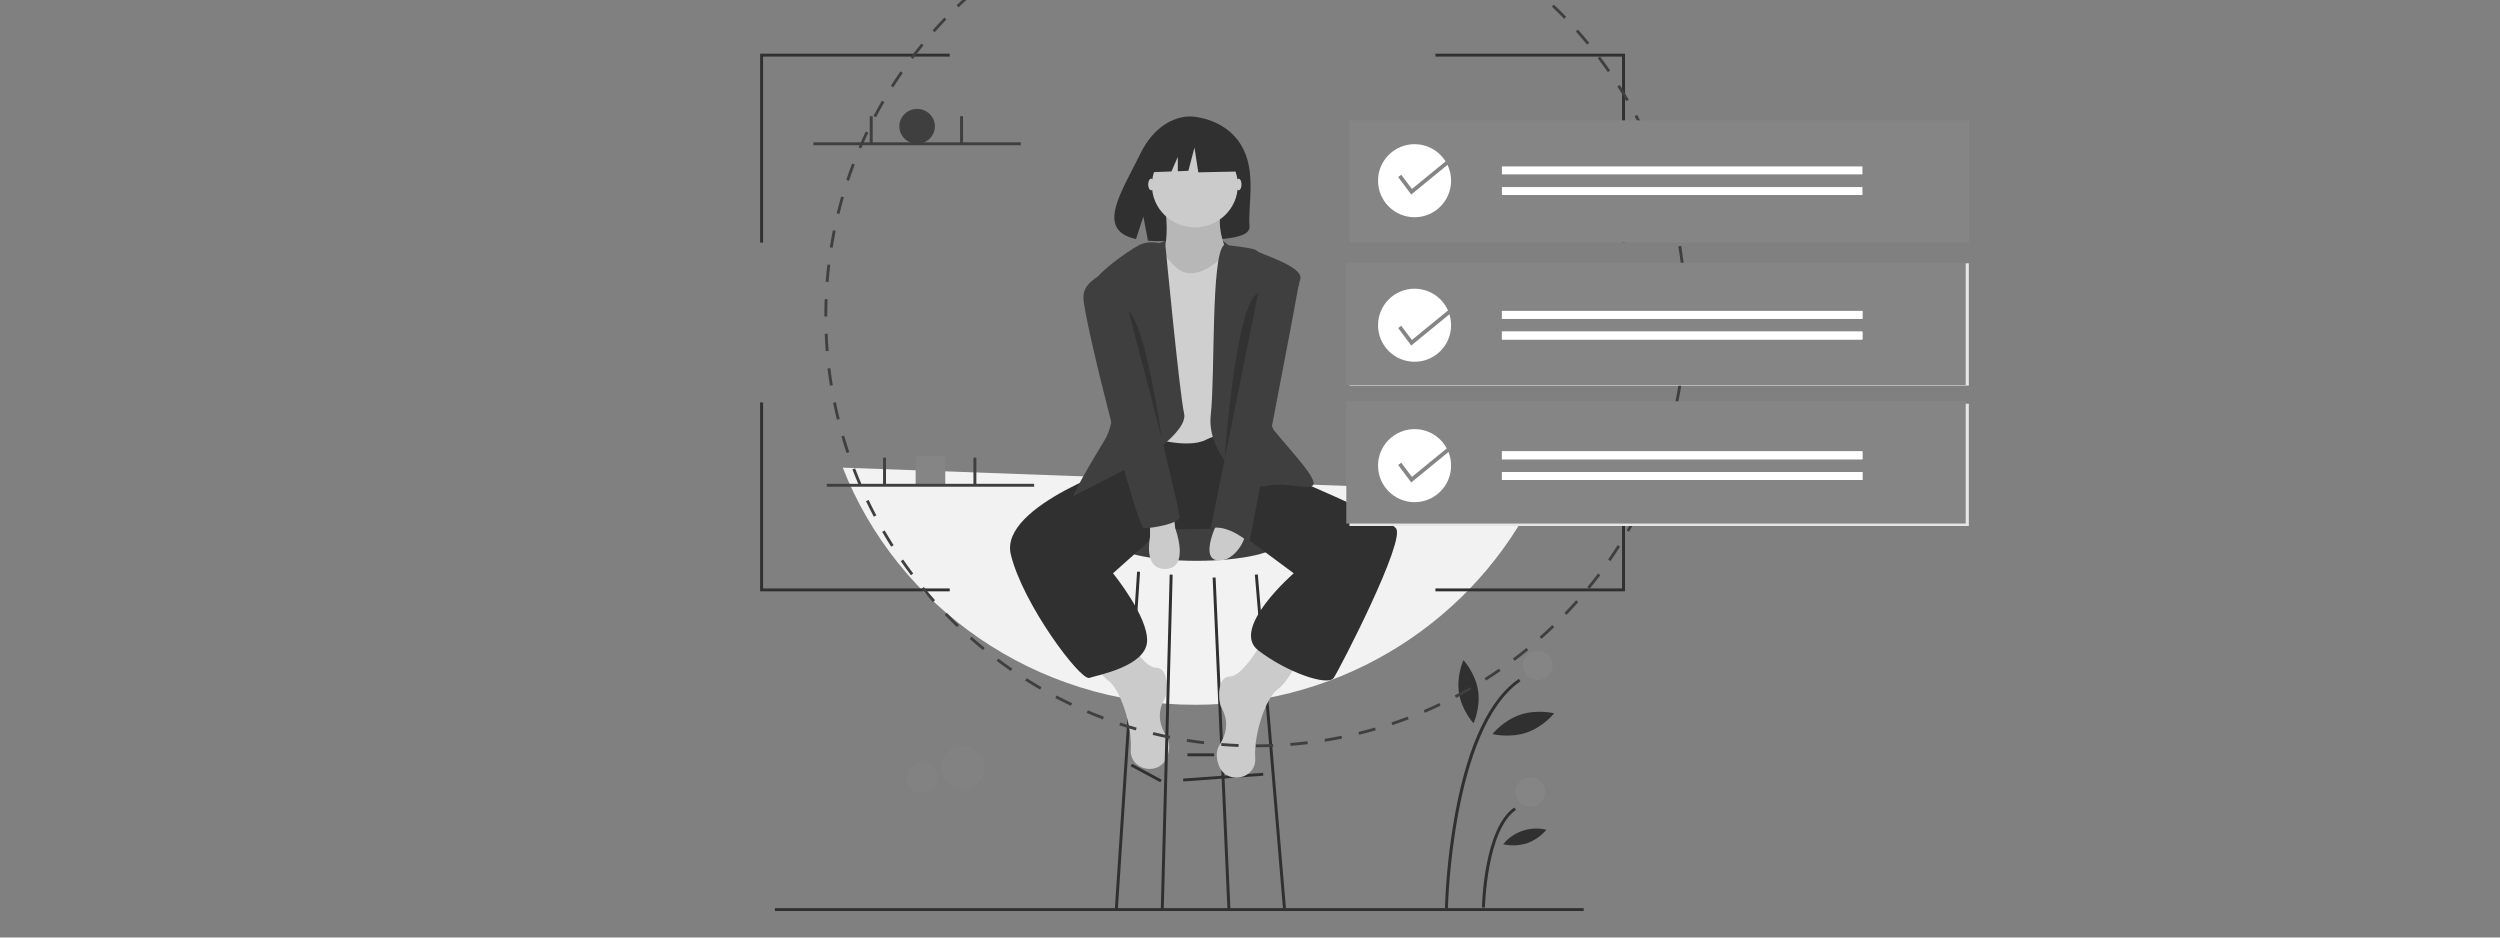 <?xml version="1.0" encoding="UTF-8" standalone="no"?>
<!DOCTYPE svg PUBLIC "-//W3C//DTD SVG 1.1//EN" "http://www.w3.org/Graphics/SVG/1.1/DTD/svg11.dtd">
<svg width="100%" height="100%" viewBox="0 0 800 300" version="1.1" xmlns="http://www.w3.org/2000/svg" xmlns:xlink="http://www.w3.org/1999/xlink" xml:space="preserve" xmlns:serif="http://www.serif.com/" style="fill-rule:evenodd;clip-rule:evenodd;stroke-linejoin:round;stroke-miterlimit:2;">
    <rect x="0" y="0" width="800" height="300" fill="#808080" stroke="none"/>
    <g transform="matrix(1,0,0,1,-20.707,4.331)">
        <g transform="matrix(0.474,0,0,0.465,263.943,-15.981)">
            <circle cx="137.032" cy="553.164" r="14.92" style="fill:rgb(133,133,133);fill-opacity:0.4;"/>
        </g>
        <g transform="matrix(0.474,0,0,0.465,263.943,-15.981)">
            <circle cx="109.419" cy="560.29" r="10.466" style="fill:rgb(133,133,133);fill-opacity:0.4;"/>
        </g>
        <g transform="matrix(0.474,0,0,0.465,117.804,-73.609)">
            <path d="M364.092,470.81C400.95,566.274 493.584,634 602.048,634C703.826,634 791.665,574.366 832.562,488.139L364.092,470.81Z" style="fill:rgb(242,242,242);fill-rule:nonzero;"/>
        </g>
        <g transform="matrix(0.474,0,0,0.465,263.943,-15.981)">
            <circle cx="106" cy="112" r="12" style="fill:rgb(63,63,63);"/>
        </g>
        <g transform="matrix(0.474,0,0,0.465,263.943,-15.981)">
            <circle cx="538" cy="252" r="12" style="fill:rgb(133,133,133);"/>
        </g>
        <g transform="matrix(0.474,0,0,0.465,263.943,-15.981)">
            <rect x="105" y="339" width="20" height="20" style="fill:rgb(133,133,133);"/>
        </g>
        <g transform="matrix(0.474,0,0,0.465,117.804,-73.609)">
            <path d="M576.048,317C576.048,317 609.048,302.621 624.548,317.81C640.048,333 583.048,328 576.048,317Z" style="fill:rgb(63,63,63);fill-rule:nonzero;"/>
        </g>
        <g transform="matrix(0.474,0,0,0.465,117.804,-73.609)">
            <path d="M633.03,248.805C621.94,230.066 600,229.193 600,229.193C600,229.193 578.62,226.459 564.905,254.998C552.122,281.598 534.479,307.282 562.065,313.509L567.048,298L570.134,314.663C574.061,314.946 578.002,315.013 581.937,314.865C611.479,313.911 639.613,315.144 638.707,304.543C637.503,290.451 643.701,266.835 633.03,248.805Z" style="fill:rgb(48,48,48);fill-rule:nonzero;"/>
        </g>
        <g transform="matrix(0.474,0,0,0.465,263.943,-15.981)">
            <ellipse cx="294.5" cy="398" rx="56" ry="13" style="fill:rgb(63,63,63);"/>
        </g>
        <g transform="matrix(0.473,-0.034,0.035,0.463,94.658,-51.475)">
            <rect x="593.474" y="683.5" width="54.148" height="2" style="fill:rgb(48,48,48);"/>
        </g>
        <g transform="matrix(0.229,-0.407,0.416,0.224,-25.784,321.473)">
            <rect x="566.548" y="669.587" width="2" height="22.825" style="fill:rgb(48,48,48);"/>
        </g>
        <g transform="matrix(0.474,0,0,0.465,263.943,-15.981)">
            <rect x="288.5" y="543.5" width="18" height="2" style="fill:rgb(48,48,48);"/>
        </g>
        <g transform="matrix(0.474,0,0,0.465,263.943,-15.981)">
            <path d="M241.498,650.568L239.502,650.432L254.502,418.432L256.498,418.568L241.498,650.568Z" style="fill:rgb(48,48,48);fill-rule:nonzero;"/>
        </g>
        <g transform="matrix(0.474,0,0,0.465,263.943,-15.981)">
            <path d="M315.501,650.549L305.501,422.549L307.499,422.451L317.499,650.451L315.501,650.549Z" style="fill:rgb(48,48,48);fill-rule:nonzero;"/>
        </g>
        <g transform="matrix(0.473,-0.038,0.039,0.463,93.096,-47.621)">
            <rect x="651.048" y="544.108" width="2" height="230.783" style="fill:rgb(48,48,48);"/>
        </g>
        <g transform="matrix(0.474,0,0,0.465,117.804,-73.609)">
            <path d="M648.548,588.5C648.548,588.5 634.548,614.5 625.548,614.5C616.548,614.5 617.548,631.5 619.548,635.5C621.548,639.5 626.548,648.5 618.548,661.5C615.753,666.041 616.253,671.192 618.087,675.973C623.225,689.368 643.211,685.309 642.573,670.977C642.566,670.819 642.558,670.66 642.548,670.5C641.548,654.5 649.548,629.5 657.548,623.5C665.548,617.5 672.548,601.5 672.548,601.5L648.548,588.5Z" style="fill:rgb(203,203,203);fill-rule:nonzero;"/>
        </g>
        <g transform="matrix(0.474,0,0,0.465,117.804,-73.609)">
            <path d="M552.548,582.5C552.548,582.5 566.548,608.5 575.548,608.5C584.548,608.5 583.548,625.5 581.548,629.5C579.548,633.5 574.548,642.5 582.548,655.5C585.342,660.041 584.842,665.192 583.009,669.973C577.871,683.368 557.885,679.309 558.522,664.977C558.529,664.819 558.538,664.66 558.548,664.5C559.548,648.5 551.548,623.5 543.548,617.5C535.548,611.5 528.548,595.5 528.548,595.5L552.548,582.5Z" style="fill:rgb(203,203,203);fill-rule:nonzero;"/>
        </g>
        <g transform="matrix(0.474,0,0,0.465,117.804,-73.609)">
            <path d="M563.548,454.5L557.548,467.5C557.548,467.5 469.548,496.5 477.548,530.5C485.548,564.5 524.548,617.5 530.548,615.5C536.548,613.5 568.548,607.5 569.548,590.5C570.548,573.5 546.548,543.5 546.548,543.5L579.548,513.5L627.568,512.5L668.548,543.5C668.548,543.5 625.548,581.5 644.548,596.5C663.548,611.5 691.548,621.5 695.548,615.5C699.548,609.5 744.548,520.5 737.548,512.5C730.548,504.5 659.548,474.5 659.548,474.5L640.548,447.5L566.548,443.5L563.548,454.5Z" style="fill:rgb(48,48,48);fill-rule:nonzero;"/>
        </g>
        <g transform="matrix(0.474,0,0,0.465,117.804,-73.609)">
            <path d="M581.548,289.5C581.548,289.5 586.548,322.5 576.548,326.5C566.548,330.5 596.548,347.5 596.548,347.5L613.548,347.5L624.548,324.5C624.548,324.5 614.548,306.5 620.548,289.5C626.548,272.5 581.548,289.5 581.548,289.5Z" style="fill:rgb(203,203,203);fill-rule:nonzero;"/>
        </g>
        <g transform="matrix(0.474,0,0,0.465,117.804,-73.609)">
            <path d="M581.548,289.5C581.548,289.5 586.548,322.5 576.548,326.5C566.548,330.5 596.548,347.5 596.548,347.5L613.548,347.5L624.548,324.5C624.548,324.5 614.548,306.5 620.548,289.5C626.548,272.5 581.548,289.5 581.548,289.5Z" style="fill-opacity:0.1;fill-rule:nonzero;"/>
        </g>
        <g transform="matrix(0.474,0,0,0.465,117.804,-73.609)">
            <path d="M574.548,317.5C574.548,317.5 585.548,329.5 587.548,331.5C589.548,333.5 598.548,344.5 617.548,328.5C636.548,312.5 638.548,331.5 638.548,331.5L638.548,451.5C638.548,451.5 622.548,444.5 609.548,451.5C596.548,458.5 569.548,449.5 569.548,449.5L564.548,325.5L574.548,317.5Z" style="fill:rgb(207,207,207);fill-rule:nonzero;"/>
        </g>
        <g transform="matrix(0.474,0,0,0.465,117.804,-73.609)">
            <path d="M581.893,317.5C581.893,317.5 572.548,313.5 564.548,317.5C556.548,321.5 528.548,341.5 530.548,350.5C532.548,359.5 558.548,422.5 540.548,452.5C522.548,482.5 519.548,490.5 519.548,490.5L563.548,467.5C563.548,467.5 597.548,446.5 594.548,433.5C591.548,420.5 581.893,317.5 581.893,317.5Z" style="fill:rgb(63,63,63);fill-rule:nonzero;"/>
        </g>
        <g transform="matrix(0.474,0,0,0.465,117.804,-73.609)">
            <path d="M621.56,317.5C621.56,317.5 642.548,319.5 643.548,321.5C644.548,323.5 675.048,332 673.048,341C671.048,350 643.548,430.5 655.548,445.5C667.548,460.5 687.548,481.5 680.548,483.5C673.548,485.5 661.548,480.5 649.548,483.5C637.548,486.5 609.548,461.5 612.548,434.5C615.548,407.5 612.571,324.5 621.56,317.5Z" style="fill:rgb(63,63,63);fill-rule:nonzero;"/>
        </g>
        <g transform="matrix(0.474,0,0,0.465,117.804,-73.609)">
            <path d="M571.548,508.5L571.548,518.5C571.548,518.5 566.548,541.5 582.548,540.5C598.548,539.5 588.548,512.5 588.548,512.5L587.548,503.5L571.548,508.5Z" style="fill:rgb(203,203,203);fill-rule:nonzero;"/>
        </g>
        <g transform="matrix(0.474,0,0,0.465,117.804,-73.609)">
            <path d="M616.548,509.5C616.548,509.5 605.548,532.5 616.548,534.5C627.548,536.5 635.548,521.5 635.548,517.5C635.548,513.5 616.548,509.5 616.548,509.5Z" style="fill:rgb(203,203,203);fill-rule:nonzero;"/>
        </g>
        <g transform="matrix(0.474,0,0,0.465,263.943,-15.981)">
            <path d="M272.5,650.524L270.5,650.476L276.5,420.476L278.5,420.524L272.5,650.524Z" style="fill:rgb(48,48,48);fill-rule:nonzero;"/>
        </g>
        <g transform="matrix(0.474,0,0,0.465,263.943,-15.981)">
            <ellipse cx="323" cy="152" rx="2" ry="4" style="fill:rgb(203,203,203);"/>
        </g>
        <g transform="matrix(0.474,0,0,0.465,263.943,-15.981)">
            <ellipse cx="264" cy="152" rx="2" ry="4" style="fill:rgb(203,203,203);"/>
        </g>
        <g transform="matrix(0.474,0,0,0.465,117.804,-73.609)">
            <path d="M648.548,330.5C648.548,330.5 673.548,330.5 672.548,340.5C671.548,350.5 638.548,522.5 638.548,522.5C638.548,522.5 624.548,509.5 612.548,512.5L648.548,330.5Z" style="fill:rgb(63,63,63);fill-rule:nonzero;"/>
        </g>
        <g transform="matrix(0.474,0,0,0.465,117.804,-73.609)">
            <path d="M551.548,333.5C551.548,333.5 526.548,338.5 526.548,353.5C526.548,368.5 562.548,512.5 567.548,512.5C572.548,512.5 591.548,509.5 591.548,504.5C591.548,499.5 551.548,333.5 551.548,333.5Z" style="fill:rgb(63,63,63);fill-rule:nonzero;"/>
        </g>
        <g transform="matrix(0.474,0,0,0.465,117.804,-73.609)">
            <path d="M557.048,363L579.548,450.991C579.548,450.991 569.048,374 557.048,363Z" style="fill-opacity:0.2;fill-rule:nonzero;"/>
        </g>
        <g transform="matrix(0.474,0,0,0.465,117.804,-73.609)">
            <path d="M644.565,350.636L621.809,465.68C621.809,465.68 629.082,357.272 644.565,350.636Z" style="fill-opacity:0.2;fill-rule:nonzero;"/>
        </g>
        <g transform="matrix(0.474,0,0,0.465,263.943,-15.981)">
            <circle cx="293.5" cy="152.5" r="29" style="fill:rgb(203,203,203);"/>
        </g>
        <g transform="matrix(0.474,0,0,0.465,263.943,-15.981)">
            <path d="M320.079,122.998L298.403,111.644L268.47,116.289L262.277,143.642L277.693,143.049L282,133L282,142.884L289.114,142.61L293.242,126.611L295.823,143.642L321.112,143.126L320.079,122.998Z" style="fill:rgb(48,48,48);fill-rule:nonzero;"/>
        </g>
        <g transform="matrix(0.474,0,0,0.465,263.943,-15.981)">
            <rect x="10" y="650" width="546" height="2" style="fill:rgb(48,48,48);"/>
        </g>
        <g transform="matrix(0.474,0,0,0.465,117.804,-73.609)">
            <path d="M772.631,774.02L770.631,773.98C771.404,751.743 773.777,729.59 777.73,707.693C786.379,660.813 800.76,630.023 820.474,616.182L821.622,617.818C775.57,650.152 772.654,772.784 772.631,774.02Z" style="fill:rgb(48,48,48);fill-rule:nonzero;"/>
        </g>
        <g transform="matrix(0.474,0,0,0.465,117.804,-73.609)">
            <path d="M797.631,773.541L795.631,773.502C795.674,771.287 796.924,719.088 817.474,704.66L818.622,706.297C798.901,720.143 797.641,773.009 797.631,773.541Z" style="fill:rgb(48,48,48);fill-rule:nonzero;"/>
        </g>
        <g transform="matrix(0.474,0,0,0.465,263.943,-15.981)">
            <circle cx="525" cy="483" r="10" style="fill:rgb(133,133,133);"/>
        </g>
        <g transform="matrix(0.474,0,0,0.465,263.943,-15.981)">
            <circle cx="520" cy="570" r="10" style="fill:rgb(133,133,133);"/>
        </g>
        <g transform="matrix(0.474,0,0,0.465,117.804,-73.609)">
            <path d="M792.97,623.995C794.849,635.999 789.951,646.735 789.951,646.735C789.951,646.735 782.005,638.009 780.126,626.005C778.247,614.001 783.145,603.265 783.145,603.265C783.145,603.265 791.09,611.991 792.97,623.995Z" style="fill:rgb(48,48,48);fill-rule:nonzero;"/>
        </g>
        <g transform="matrix(0.474,0,0,0.465,117.804,-73.609)">
            <path d="M825.657,653.148C814.164,657.091 802.738,654.138 802.738,654.138C802.738,654.138 809.946,644.794 821.439,640.852C832.932,636.909 844.358,639.862 844.358,639.862C844.358,639.862 837.15,649.206 825.657,653.148Z" style="fill:rgb(48,48,48);fill-rule:nonzero;"/>
        </g>
        <g transform="matrix(0.474,0,0,0.465,117.804,-73.609)">
            <path d="M826.026,729.31C820.825,730.943 815.285,731.182 809.962,730.003C816.854,721.229 828.307,717.3 839.134,719.997C835.656,724.195 831.135,727.407 826.026,729.31Z" style="fill:rgb(48,48,48);fill-rule:nonzero;"/>
        </g>
        <g transform="matrix(0.474,0,0,0.465,263.943,-15.981)">
            <path d="M2,192L0,192L0,62L128,62L128,64L2,64L2,192Z" style="fill:rgb(48,48,48);fill-rule:nonzero;"/>
        </g>
        <g transform="matrix(0.474,0,0,0.465,263.943,-15.981)">
            <path d="M583.904,192L581.904,192L581.904,64L455.904,64L455.904,62L583.904,62L583.904,192Z" style="fill:rgb(48,48,48);fill-rule:nonzero;"/>
        </g>
        <g transform="matrix(0.474,0,0,0.465,263.943,-15.981)">
            <path d="M2,302L0,302L0,432L128,432L128,430L2,430L2,302Z" style="fill:rgb(48,48,48);fill-rule:nonzero;"/>
        </g>
        <g transform="matrix(0.474,0,0,0.465,263.943,-15.981)">
            <path d="M583.904,302L581.904,302L581.904,430L455.904,430L455.904,432L583.904,432L583.904,302Z" style="fill:rgb(48,48,48);fill-rule:nonzero;"/>
        </g>
        <g transform="matrix(0.474,0,0,0.465,263.943,-15.981)">
            <rect x="36" y="123" width="140" height="2" style="fill:rgb(63,63,63);"/>
        </g>
        <g transform="matrix(0.474,0,0,0.465,263.943,-15.981)">
            <rect x="74" y="105" width="2" height="18.5" style="fill:rgb(63,63,63);"/>
        </g>
        <g transform="matrix(0.474,0,0,0.465,263.943,-15.981)">
            <rect x="135" y="105" width="2" height="18.5" style="fill:rgb(63,63,63);"/>
        </g>
        <g transform="matrix(0.474,0,0,0.465,263.943,-15.981)">
            <rect x="414" y="264" width="140" height="2" style="fill:rgb(63,63,63);"/>
        </g>
        <g transform="matrix(0.474,0,0,0.465,263.943,-15.981)">
            <rect x="452" y="246" width="2" height="18.5" style="fill:rgb(63,63,63);"/>
        </g>
        <g transform="matrix(0.474,0,0,0.465,263.943,-15.981)">
            <rect x="513" y="246" width="2" height="18.5" style="fill:rgb(63,63,63);"/>
        </g>
        <g transform="matrix(0.474,0,0,0.465,263.943,-15.981)">
            <rect x="45" y="358" width="140" height="2" style="fill:rgb(63,63,63);"/>
        </g>
        <g transform="matrix(0.474,0,0,0.465,263.943,-15.981)">
            <rect x="83" y="340" width="2" height="18.5" style="fill:rgb(63,63,63);"/>
        </g>
        <g transform="matrix(0.474,0,0,0.465,263.943,-15.981)">
            <rect x="144" y="340" width="2" height="18.5" style="fill:rgb(63,63,63);"/>
        </g>
    </g>
    <g>
        <g transform="matrix(0.46,0,0,0.46,160.629,-74.165)">
            <path d="M524.436,681.065L524.436,679.065C528.412,679.064 532.449,678.982 536.435,678.823L536.515,680.821C532.503,680.982 528.439,681.064 524.436,681.065ZM512.361,680.834C508.363,680.677 504.306,680.438 500.304,680.123L500.462,678.128C504.438,678.443 508.468,678.68 512.439,678.835L512.361,680.834ZM548.572,680.096L548.412,678.102C552.381,677.785 556.398,677.381 560.35,676.904L560.59,678.89C556.611,679.371 552.568,679.776 548.572,680.096L548.572,680.096ZM488.284,678.93C484.297,678.453 480.272,677.889 476.322,677.255L476.639,675.281C480.563,675.911 484.561,676.47 488.522,676.944L488.284,678.93ZM572.55,677.202L572.23,675.227C576.153,674.593 580.124,673.868 584.034,673.073L584.432,675.032C580.496,675.834 576.498,676.563 572.55,677.202L572.55,677.202ZM464.437,675.099C460.501,674.302 456.535,673.415 452.649,672.463L453.124,670.52C456.985,671.466 460.925,672.347 464.834,673.138L464.437,675.099ZM596.218,672.382L595.74,670.441C599.612,669.488 603.512,668.444 607.33,667.337L607.887,669.259C604.042,670.373 600.116,671.423 596.218,672.382L596.218,672.382ZM440.976,669.352C437.12,668.239 433.239,667.034 429.44,665.77L430.072,663.872C433.845,665.128 437.7,666.325 441.531,667.43L440.976,669.352ZM619.418,665.663L618.784,663.766C622.559,662.504 626.361,661.148 630.085,659.733L630.796,661.602C627.047,663.027 623.219,664.393 619.418,665.663L619.418,665.663ZM418.028,661.711C414.276,660.289 410.496,658.769 406.794,657.192L407.578,655.352C411.255,656.919 415.01,658.428 418.737,659.839L418.028,661.711ZM641.968,657.098L641.182,655.258C644.839,653.697 648.51,652.042 652.093,650.337L652.952,652.144C649.345,653.859 645.648,655.526 641.968,657.098L641.968,657.098ZM395.756,652.223C392.123,650.499 388.481,648.678 384.931,646.812L385.862,645.043C389.388,646.895 393.005,648.704 396.613,650.417L395.756,652.223ZM663.732,646.749L662.801,644.979C666.323,643.126 669.851,641.177 673.287,639.19L674.289,640.92C670.83,642.921 667.278,644.882 663.732,646.749L663.732,646.749ZM374.337,640.969C370.852,638.955 367.371,636.847 363.991,634.706L365.061,633.016C368.418,635.143 371.876,637.237 375.338,639.239L374.337,640.969ZM684.606,634.67L683.536,632.981C686.888,630.857 690.251,628.631 693.529,626.365L694.666,628.009C691.366,630.292 687.981,632.533 684.606,634.67L684.606,634.67ZM353.907,628.033C350.6,625.748 347.301,623.369 344.102,620.961L345.304,619.364C348.482,621.754 351.759,624.118 355.044,626.388L353.907,628.033ZM704.454,620.949L703.251,619.351C706.422,616.966 709.596,614.477 712.687,611.952L713.953,613.5C710.842,616.043 707.645,618.548 704.454,620.949L704.454,620.949ZM334.59,613.502C331.485,610.965 328.389,608.331 325.387,605.67L326.714,604.174C329.696,606.816 332.771,609.434 335.856,611.954L334.59,613.502ZM723.148,605.675L721.822,604.179C724.802,601.539 727.768,598.801 730.639,596.044L732.024,597.488C729.135,600.262 726.148,603.017 723.148,605.675L723.148,605.675ZM316.507,597.479C313.622,594.708 310.748,591.834 307.964,588.94L309.406,587.553C312.171,590.429 315.027,593.284 317.893,596.036L316.507,597.479ZM740.568,588.948L739.127,587.561C741.884,584.694 744.623,581.728 747.269,578.745L748.765,580.073C746.101,583.075 743.344,586.061 740.568,588.948L740.568,588.948ZM299.771,580.069C297.104,577.063 294.47,573.97 291.94,570.876L293.489,569.611C296.001,572.684 298.618,575.756 301.267,578.741L299.771,580.069ZM756.602,570.875L755.053,569.609C757.581,566.519 760.075,563.341 762.468,560.165L764.065,561.368C761.657,564.566 759.145,567.764 756.602,570.875L756.602,570.875ZM284.486,561.382C282.076,558.182 279.698,554.891 277.42,551.599L279.065,550.46C281.328,553.731 283.689,557 286.084,560.179L284.486,561.382ZM771.142,551.566L769.498,550.429C771.769,547.144 774.002,543.775 776.132,540.416L777.821,541.486C775.677,544.868 773.43,548.259 771.142,551.566L771.142,551.566ZM270.754,541.543C268.611,538.164 266.506,534.694 264.498,531.229L266.229,530.227C268.223,533.668 270.314,537.115 272.442,540.471L270.754,541.543ZM784.092,531.143L782.361,530.141C784.363,526.681 786.317,523.141 788.17,519.621L789.939,520.552C788.075,524.096 786.107,527.66 784.092,531.143ZM258.665,520.673C256.802,517.135 254.985,513.509 253.264,509.896L255.07,509.037C256.779,512.626 258.584,516.227 260.435,519.742L258.665,520.673ZM795.356,509.731L793.55,508.872C795.262,505.27 796.925,501.583 798.491,497.911L800.331,498.696C798.754,502.392 797.08,506.105 795.356,509.731ZM248.304,498.916C246.728,495.232 245.211,491.474 243.792,487.746L245.661,487.035C247.071,490.737 248.578,494.47 250.142,498.128L248.304,498.916ZM804.856,487.463L802.986,486.754C804.404,483.013 805.763,479.2 807.024,475.421L808.921,476.054C807.652,479.859 806.284,483.697 804.856,487.463ZM239.726,476.371C238.452,472.569 237.241,468.689 236.124,464.84L238.045,464.284C239.154,468.106 240.358,471.959 241.622,475.736L239.726,476.371ZM812.511,464.518L810.589,463.963C811.692,460.147 812.734,456.248 813.686,452.372L815.628,452.848C814.67,456.751 813.621,460.677 812.511,464.518ZM232.993,453.173C232.032,449.279 231.139,445.315 230.337,441.39L232.297,440.99C233.093,444.888 233.98,448.827 234.934,452.695L232.993,453.173ZM818.27,441.063L816.309,440.665C817.1,436.769 817.823,432.797 818.458,428.861L820.432,429.179C819.794,433.142 819.066,437.14 818.27,441.063ZM228.161,429.508C227.52,425.56 226.95,421.537 226.466,417.549L228.451,417.309C228.932,421.27 229.498,425.266 230.136,429.188L228.161,429.508ZM822.114,417.215L820.128,416.977C820.603,413.018 821.005,409.001 821.319,405.039L823.313,405.197C822.996,409.187 822.593,413.23 822.114,417.215L822.114,417.215ZM225.254,405.533C224.931,401.538 224.685,397.481 224.522,393.475L226.52,393.394C226.682,397.374 226.927,401.403 227.247,405.372L225.254,405.533ZM824.032,393.142L822.034,393.063C822.19,389.077 822.27,385.041 822.27,381.066L822.269,380.403L824.269,380.403L824.27,381.062C824.27,385.067 824.19,389.129 824.032,393.142ZM226.27,381.397L224.27,381.397L224.27,381.062C224.27,377.16 224.346,373.209 224.496,369.323L226.494,369.4C226.345,373.261 226.27,377.186 226.27,381.066L226.27,381.397ZM822.006,368.41C821.841,364.438 821.593,360.409 821.266,356.433L823.261,356.27C823.588,360.272 823.838,364.329 824.004,368.327L822.006,368.41ZM227.195,357.422L225.201,357.266C225.515,353.261 225.914,349.217 226.387,345.245L228.373,345.481C227.904,349.427 227.507,353.444 227.195,357.422L227.195,357.422ZM820.05,344.497C819.567,340.552 818.997,336.556 818.352,332.62L820.327,332.297C820.974,336.26 821.55,340.283 822.034,344.254L820.05,344.497ZM230.03,333.599L228.055,333.282C228.689,329.322 229.412,325.323 230.205,321.396L232.165,321.792C231.378,325.692 230.659,329.665 230.03,333.599L230.03,333.599ZM816.177,320.82C815.374,316.912 814.482,312.975 813.526,309.118L815.468,308.637C816.431,312.52 817.328,316.483 818.136,320.417L816.177,320.82ZM234.776,310.081L232.833,309.606C233.784,305.714 234.829,301.786 235.939,297.932L237.861,298.485C236.759,302.313 235.721,306.215 234.776,310.081ZM810.404,297.533C809.291,293.713 808.084,289.861 806.814,286.084L808.711,285.448C809.988,289.25 811.204,293.128 812.324,296.974L810.404,297.533ZM241.412,287.024L239.514,286.394C240.78,282.585 242.143,278.745 243.567,274.98L245.438,275.687C244.024,279.427 242.669,283.242 241.412,287.024ZM802.762,274.791C801.341,271.07 799.829,267.339 798.268,263.701L800.106,262.913C801.678,266.576 803.2,270.332 804.631,274.077L802.762,274.791ZM249.92,264.525L248.079,263.742C249.651,260.047 251.321,256.332 253.042,252.702L254.849,253.558C253.139,257.165 251.481,260.855 249.92,264.525ZM793.329,252.797C791.617,249.212 789.808,245.613 787.953,242.099L789.72,241.165C791.59,244.703 793.411,248.326 795.134,251.936L793.329,252.797ZM260.218,242.803L258.447,241.874C260.311,238.321 262.275,234.755 264.283,231.276L266.015,232.276C264.02,235.732 262.07,239.274 260.218,242.803ZM782.146,231.622C780.146,228.179 778.053,224.735 775.922,221.384L777.609,220.311C779.755,223.684 781.862,227.152 783.876,230.617L782.146,231.622ZM272.232,221.996L270.541,220.926C272.687,217.534 274.93,214.14 277.209,210.839L278.855,211.975C276.591,215.254 274.363,218.626 272.232,221.996ZM769.288,211.401C767.019,208.132 764.654,204.864 762.259,201.69L763.854,200.485C766.266,203.681 768.647,206.97 770.93,210.261L769.288,211.401ZM285.874,202.231L284.276,201.03C286.686,197.822 289.193,194.621 291.728,191.514L293.278,192.779C290.76,195.864 288.269,199.044 285.874,202.231ZM754.844,192.267C752.321,189.189 749.7,186.12 747.055,183.146L748.55,181.816C751.213,184.811 753.85,187.9 756.39,190.999L754.844,192.267ZM301.053,183.632L299.555,182.307C302.211,179.307 304.965,176.318 307.742,173.422L309.186,174.807C306.427,177.683 303.691,180.653 301.053,183.632L301.053,183.632ZM738.907,174.34C736.139,171.469 733.281,168.618 730.41,165.867L731.794,164.423C734.683,167.192 737.561,170.062 740.347,172.953L738.907,174.34ZM317.663,166.315L316.277,164.874C319.162,162.097 322.146,159.339 325.144,156.676L326.472,158.171C323.494,160.817 320.53,163.557 317.663,166.315L317.663,166.315ZM721.581,157.739C718.593,155.097 715.514,152.482 712.43,149.969L713.694,148.419C716.798,150.949 719.897,153.581 722.905,156.241L721.581,157.739ZM335.598,150.388L334.331,148.841C337.434,146.3 340.627,143.791 343.822,141.382L345.026,142.979C341.852,145.371 338.68,147.864 335.598,150.388ZM702.972,142.571C699.782,140.177 696.502,137.817 693.225,135.557L694.36,133.911C697.659,136.186 700.961,138.561 704.174,140.972L702.972,142.571ZM354.741,135.953L353.602,134.31C356.899,132.025 360.281,129.78 363.655,127.638L364.727,129.326C361.376,131.454 358.016,133.684 354.742,135.953L354.741,135.953ZM683.201,128.939C679.829,126.809 676.369,124.719 672.916,122.729L673.916,120.996C677.39,123 680.874,125.104 684.269,127.248L683.201,128.939ZM374.969,123.108L373.965,121.377C377.423,119.372 380.973,117.407 384.515,115.539L385.449,117.307C381.93,119.164 378.404,121.115 374.969,123.108L374.969,123.108ZM662.388,116.937C658.855,115.086 655.236,113.282 651.63,111.574L652.485,109.767C656.116,111.485 659.761,113.302 663.315,115.165L662.388,116.937ZM396.15,111.937L395.289,110.131C398.895,108.412 402.589,106.741 406.268,105.165L407.055,107.003C403.401,108.568 399.732,110.228 396.15,111.937L396.15,111.937ZM640.66,106.651C636.984,105.09 633.228,103.584 629.496,102.175L630.203,100.304C633.96,101.723 637.742,103.239 641.441,104.81L640.66,106.651ZM418.148,102.516L417.436,100.646C421.178,99.22 425.004,97.85 428.808,96.574L429.444,98.47C425.666,99.737 421.866,101.099 418.148,102.516L418.148,102.516ZM618.155,98.156C614.376,96.902 610.519,95.709 606.692,94.61L607.245,92.688C611.098,93.795 614.979,94.996 618.784,96.257L618.155,98.156ZM440.895,94.885L440.337,92.965C444.183,91.846 448.108,90.791 452.002,89.827L452.482,91.769C448.614,92.726 444.716,93.774 440.895,94.885ZM595.095,91.533C591.234,90.591 587.293,89.715 583.383,88.928L583.777,86.967C587.714,87.759 591.681,88.642 595.569,89.59L595.095,91.533ZM464.185,89.126L463.784,87.167C467.704,86.364 471.702,85.629 475.664,84.983L475.986,86.957C472.05,87.599 468.079,88.329 464.185,89.126ZM571.575,86.799C567.642,86.172 563.643,85.617 559.69,85.149L559.926,83.163C563.905,83.634 567.93,84.193 571.889,84.825L571.575,86.799ZM487.864,85.267L487.622,83.281C491.6,82.797 495.643,82.386 499.638,82.062L499.801,84.055C495.832,84.378 491.816,84.785 487.864,85.267ZM547.75,83.977C543.785,83.668 539.755,83.435 535.771,83.284L535.847,81.285C539.857,81.437 543.914,81.672 547.905,81.983L547.75,83.977ZM511.778,83.322L511.696,81.324C515.695,81.159 519.758,81.072 523.772,81.065L523.775,83.065C519.787,83.072 515.751,83.159 511.778,83.322Z" style="fill:rgb(63,63,63);fill-rule:nonzero;"/>
        </g>
        <g transform="matrix(0.46,0,0,0.46,243.38,-36.841)">
            <rect x="409.664" y="163.816" width="430.876" height="85.07" style="fill:rgb(133,133,133);"/>
            <rect x="409.664" y="263.249" width="430.876" height="85.07" style="fill:rgb(230,230,230);"/>
            <g>
                <circle cx="454.961" cy="205.798" r="25.411" style="fill:white;"/>
                <rect x="515.726" y="195.855" width="250.792" height="5.524" style="fill:white;"/>
                <rect x="515.726" y="210.218" width="250.792" height="5.524" style="fill:white;"/>
            </g>
            <g transform="matrix(1,0,0,1,-2.18,99.054)">
                <rect x="409.664" y="163.816" width="430.876" height="85.07" style="fill:rgb(133,133,133);"/>
            </g>
            <circle cx="454.961" cy="306.336" r="25.411" style="fill:white;"/>
            <g transform="matrix(1,0,0,1,0,105.044)">
                <path d="M452.646,215.405L443.545,203.271L445.701,201.654L453.115,211.539L482.305,187.657L484.011,189.743L452.646,215.405Z" style="fill:rgb(133,133,133);fill-rule:nonzero;"/>
            </g>
            <rect x="515.726" y="296.393" width="250.792" height="5.524" style="fill:white;"/>
            <rect x="515.726" y="310.756" width="250.792" height="5.524" style="fill:white;"/>
            <rect x="515.726" y="296.393" width="250.792" height="5.524" style="fill:white;"/>
            <rect x="515.726" y="310.756" width="250.792" height="5.524" style="fill:white;"/>
            <g>
                <rect x="409.664" y="360.927" width="430.876" height="85.07" style="fill:rgb(230,230,230);"/>
                <g transform="matrix(1,0,0,1,-2.18,195.409)">
                    <rect x="409.664" y="163.816" width="430.876" height="85.07" style="fill:rgb(133,133,133);"/>
                </g>
                <circle cx="454.961" cy="404.015" r="25.411" style="fill:white;"/>
                <g transform="matrix(1,0,0,1,0,200.3)">
                    <path d="M452.646,215.405L443.545,203.271L445.701,201.654L453.115,211.539L482.305,187.657L484.011,189.743L452.646,215.405Z" style="fill:rgb(133,133,133);fill-rule:nonzero;"/>
                </g>
                <rect x="515.726" y="394.071" width="250.792" height="5.524" style="fill:white;"/>
                <rect x="515.726" y="408.434" width="250.792" height="5.524" style="fill:white;"/>
                <rect x="515.726" y="394.071" width="250.792" height="5.524" style="fill:white;"/>
                <rect x="515.726" y="408.434" width="250.792" height="5.524" style="fill:white;"/>
            </g>
            <path d="M452.646,215.405L443.545,203.271L445.701,201.654L453.115,211.539L482.305,187.657L484.011,189.743L452.646,215.405Z" style="fill:rgb(133,133,133);fill-rule:nonzero;"/>
        </g>
    </g>
</svg>
